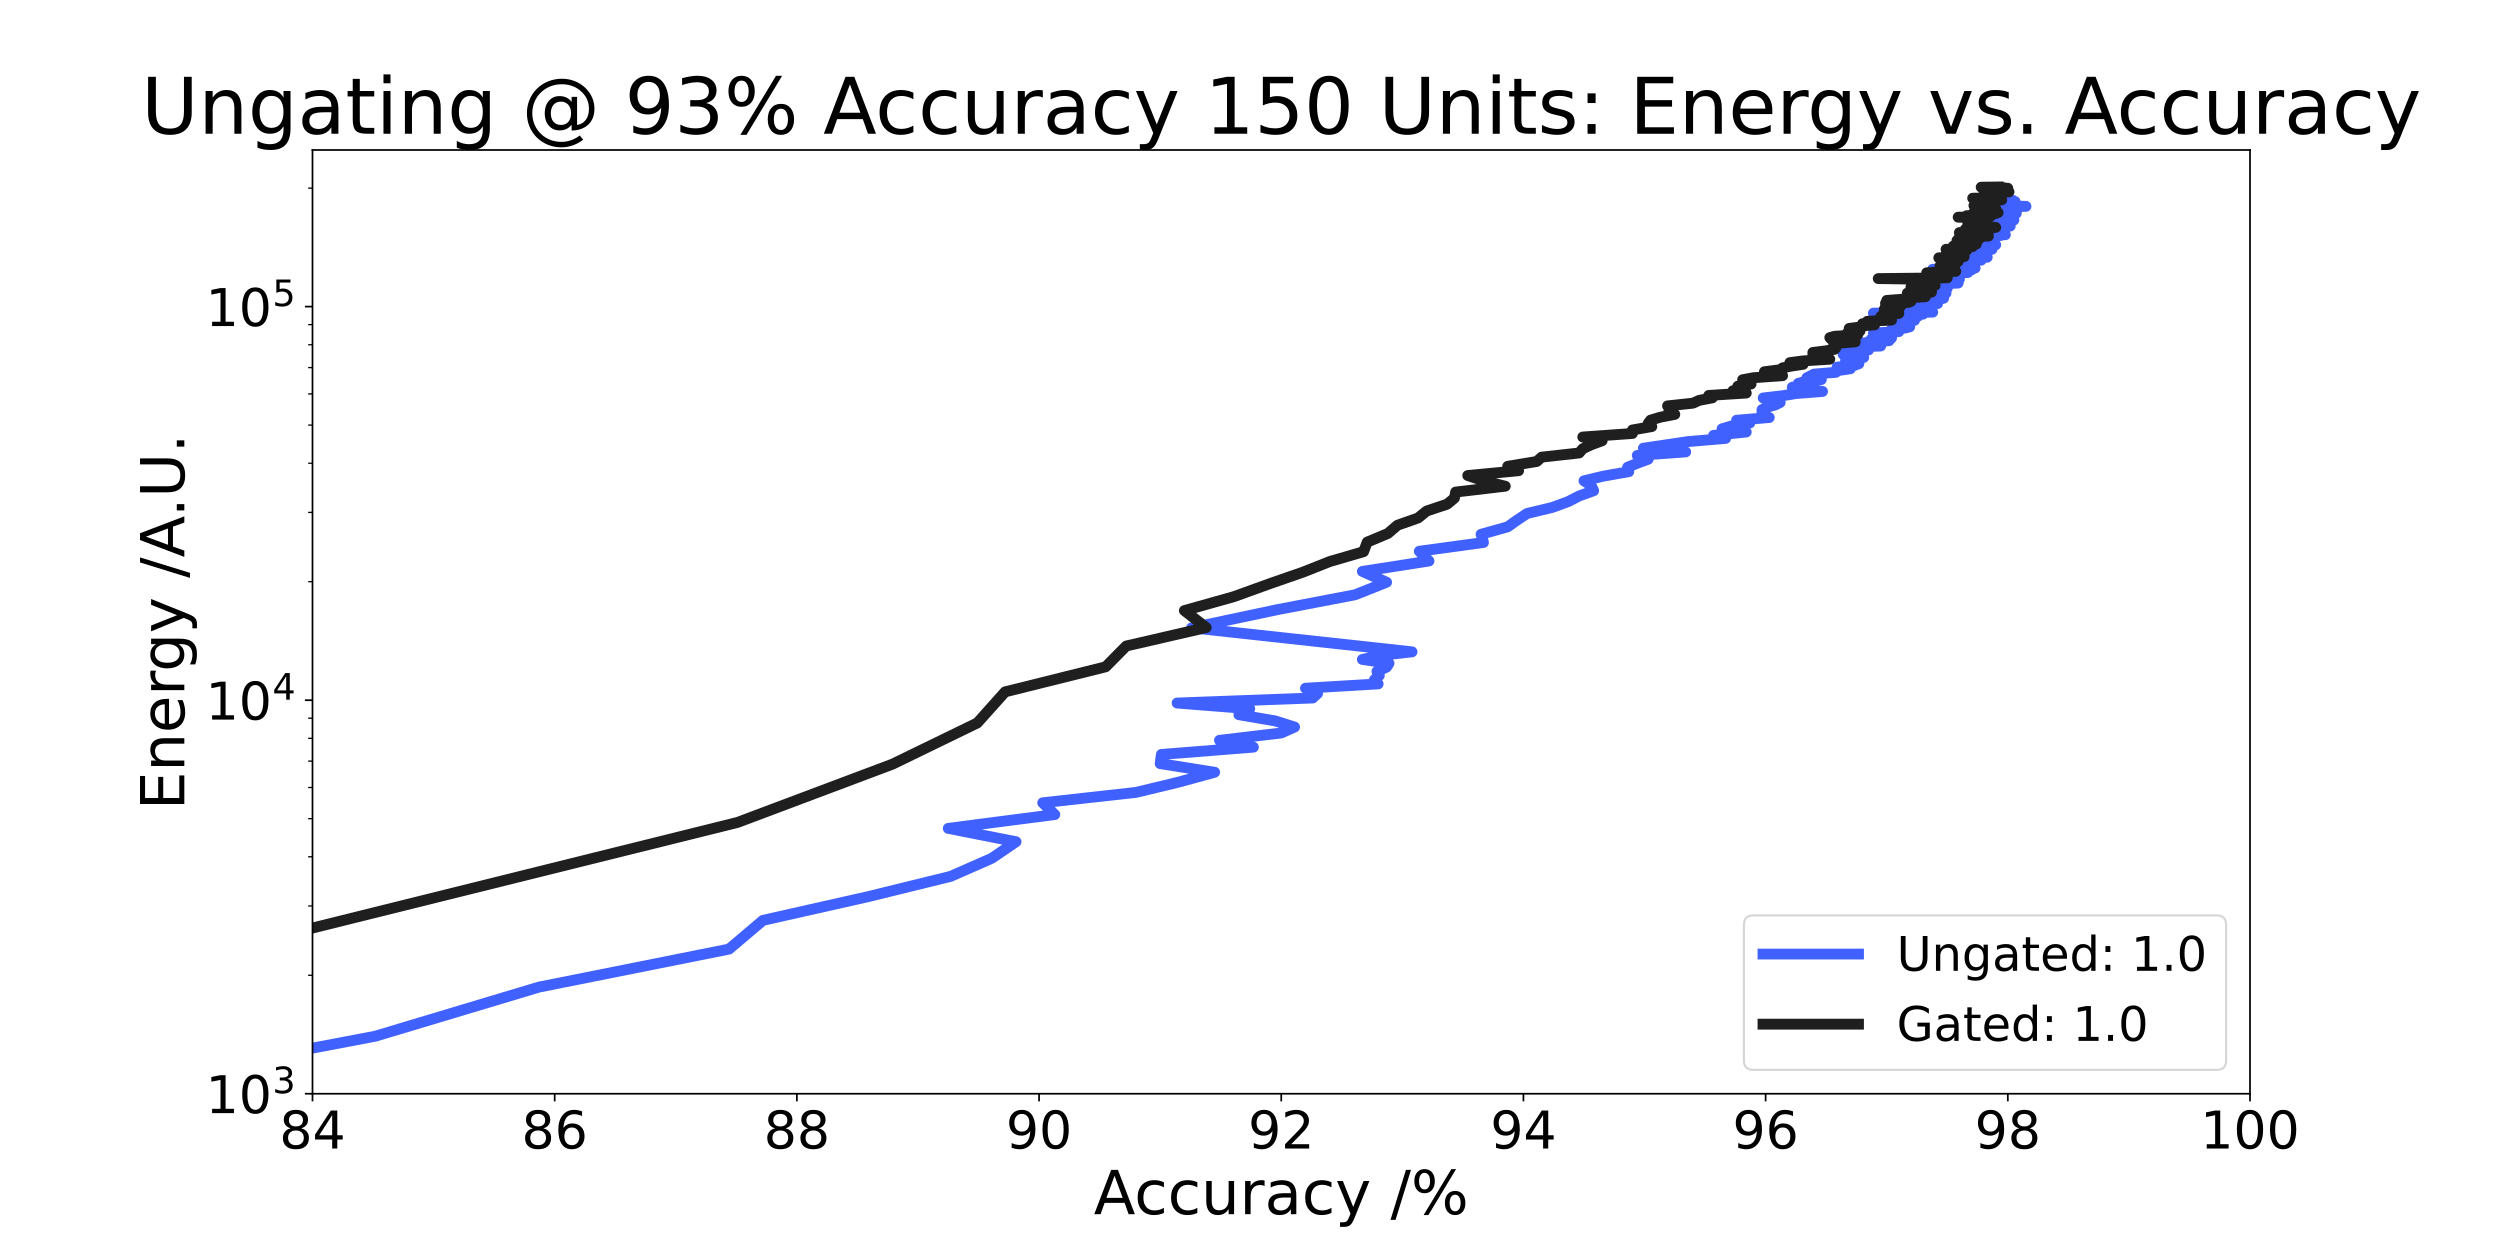 <?xml version="1.0" encoding="utf-8" standalone="no"?>
<!DOCTYPE svg PUBLIC "-//W3C//DTD SVG 1.1//EN"
  "http://www.w3.org/Graphics/SVG/1.1/DTD/svg11.dtd">
<!-- Created with matplotlib (https://matplotlib.org/) -->
<svg height="576pt" version="1.1" viewBox="0 0 1152 576" width="1152pt" xmlns="http://www.w3.org/2000/svg" xmlns:xlink="http://www.w3.org/1999/xlink">
 <defs>
  <style type="text/css">*{stroke-linecap:butt;stroke-linejoin:round;}</style>
 </defs>
 <g id="figure_1">
  <g id="patch_1">
   <path d="M 0 576 
L 1152 576 
L 1152 0 
L 0 0 
z
" style="fill:#ffffff;"/>
  </g>
  <g id="axes_1">
   <g id="patch_2">
    <path d="M 144 504 
L 1036.8 504 
L 1036.8 69.12 
L 144 69.12 
z
" style="fill:#ffffff;"/>
   </g>
   <g id="matplotlib.axis_1">
    <g id="xtick_1">
     <g id="line2d_1">
      <defs>
       <path d="M 0 0 
L 0 3.5 
" id="mf37bc1e610" style="stroke:#000000;stroke-width:0.8;"/>
      </defs>
      <g>
       <use style="stroke:#000000;stroke-width:0.8;" x="144" xlink:href="#mf37bc1e610" y="504"/>
      </g>
     </g>
     <g id="text_1">
      <!-- 84 -->
      <g transform="translate(128.73 529.236)scale(0.24 -0.24)">
       <defs>
        <path d="M 31.781 34.625 
Q 24.75 34.625 20.719 30.859 
Q 16.703 27.094 16.703 20.516 
Q 16.703 13.922 20.719 10.156 
Q 24.75 6.391 31.781 6.391 
Q 38.812 6.391 42.859 10.172 
Q 46.922 13.969 46.922 20.516 
Q 46.922 27.094 42.891 30.859 
Q 38.875 34.625 31.781 34.625 
z
M 21.922 38.812 
Q 15.578 40.375 12.031 44.719 
Q 8.5 49.078 8.5 55.328 
Q 8.5 64.062 14.719 69.141 
Q 20.953 74.219 31.781 74.219 
Q 42.672 74.219 48.875 69.141 
Q 55.078 64.062 55.078 55.328 
Q 55.078 49.078 51.531 44.719 
Q 48 40.375 41.703 38.812 
Q 48.828 37.156 52.797 32.312 
Q 56.781 27.484 56.781 20.516 
Q 56.781 9.906 50.312 4.234 
Q 43.844 -1.422 31.781 -1.422 
Q 19.734 -1.422 13.25 4.234 
Q 6.781 9.906 6.781 20.516 
Q 6.781 27.484 10.781 32.312 
Q 14.797 37.156 21.922 38.812 
z
M 18.312 54.391 
Q 18.312 48.734 21.844 45.562 
Q 25.391 42.391 31.781 42.391 
Q 38.141 42.391 41.719 45.562 
Q 45.312 48.734 45.312 54.391 
Q 45.312 60.062 41.719 63.234 
Q 38.141 66.406 31.781 66.406 
Q 25.391 66.406 21.844 63.234 
Q 18.312 60.062 18.312 54.391 
z
" id="DejaVuSans-56"/>
        <path d="M 37.797 64.312 
L 12.891 25.391 
L 37.797 25.391 
z
M 35.203 72.906 
L 47.609 72.906 
L 47.609 25.391 
L 58.016 25.391 
L 58.016 17.188 
L 47.609 17.188 
L 47.609 0 
L 37.797 0 
L 37.797 17.188 
L 4.891 17.188 
L 4.891 26.703 
z
" id="DejaVuSans-52"/>
       </defs>
       <use xlink:href="#DejaVuSans-56"/>
       <use x="63.623" xlink:href="#DejaVuSans-52"/>
      </g>
     </g>
    </g>
    <g id="xtick_2">
     <g id="line2d_2">
      <g>
       <use style="stroke:#000000;stroke-width:0.8;" x="255.6" xlink:href="#mf37bc1e610" y="504"/>
      </g>
     </g>
     <g id="text_2">
      <!-- 86 -->
      <g transform="translate(240.33 529.236)scale(0.24 -0.24)">
       <defs>
        <path d="M 33.016 40.375 
Q 26.375 40.375 22.484 35.828 
Q 18.609 31.297 18.609 23.391 
Q 18.609 15.531 22.484 10.953 
Q 26.375 6.391 33.016 6.391 
Q 39.656 6.391 43.531 10.953 
Q 47.406 15.531 47.406 23.391 
Q 47.406 31.297 43.531 35.828 
Q 39.656 40.375 33.016 40.375 
z
M 52.594 71.297 
L 52.594 62.312 
Q 48.875 64.062 45.094 64.984 
Q 41.312 65.922 37.594 65.922 
Q 27.828 65.922 22.672 59.328 
Q 17.531 52.734 16.797 39.406 
Q 19.672 43.656 24.016 45.922 
Q 28.375 48.188 33.594 48.188 
Q 44.578 48.188 50.953 41.516 
Q 57.328 34.859 57.328 23.391 
Q 57.328 12.156 50.688 5.359 
Q 44.047 -1.422 33.016 -1.422 
Q 20.359 -1.422 13.672 8.266 
Q 6.984 17.969 6.984 36.375 
Q 6.984 53.656 15.188 63.938 
Q 23.391 74.219 37.203 74.219 
Q 40.922 74.219 44.703 73.484 
Q 48.484 72.75 52.594 71.297 
z
" id="DejaVuSans-54"/>
       </defs>
       <use xlink:href="#DejaVuSans-56"/>
       <use x="63.623" xlink:href="#DejaVuSans-54"/>
      </g>
     </g>
    </g>
    <g id="xtick_3">
     <g id="line2d_3">
      <g>
       <use style="stroke:#000000;stroke-width:0.8;" x="367.2" xlink:href="#mf37bc1e610" y="504"/>
      </g>
     </g>
     <g id="text_3">
      <!-- 88 -->
      <g transform="translate(351.93 529.236)scale(0.24 -0.24)">
       <use xlink:href="#DejaVuSans-56"/>
       <use x="63.623" xlink:href="#DejaVuSans-56"/>
      </g>
     </g>
    </g>
    <g id="xtick_4">
     <g id="line2d_4">
      <g>
       <use style="stroke:#000000;stroke-width:0.8;" x="478.8" xlink:href="#mf37bc1e610" y="504"/>
      </g>
     </g>
     <g id="text_4">
      <!-- 90 -->
      <g transform="translate(463.53 529.236)scale(0.24 -0.24)">
       <defs>
        <path d="M 10.984 1.516 
L 10.984 10.5 
Q 14.703 8.734 18.5 7.812 
Q 22.312 6.891 25.984 6.891 
Q 35.75 6.891 40.891 13.453 
Q 46.047 20.016 46.781 33.406 
Q 43.953 29.203 39.594 26.953 
Q 35.25 24.703 29.984 24.703 
Q 19.047 24.703 12.672 31.312 
Q 6.297 37.938 6.297 49.422 
Q 6.297 60.641 12.938 67.422 
Q 19.578 74.219 30.609 74.219 
Q 43.266 74.219 49.922 64.516 
Q 56.594 54.828 56.594 36.375 
Q 56.594 19.141 48.406 8.859 
Q 40.234 -1.422 26.422 -1.422 
Q 22.703 -1.422 18.891 -0.688 
Q 15.094 0.047 10.984 1.516 
z
M 30.609 32.422 
Q 37.25 32.422 41.125 36.953 
Q 45.016 41.5 45.016 49.422 
Q 45.016 57.281 41.125 61.844 
Q 37.25 66.406 30.609 66.406 
Q 23.969 66.406 20.094 61.844 
Q 16.219 57.281 16.219 49.422 
Q 16.219 41.5 20.094 36.953 
Q 23.969 32.422 30.609 32.422 
z
" id="DejaVuSans-57"/>
        <path d="M 31.781 66.406 
Q 24.172 66.406 20.328 58.906 
Q 16.5 51.422 16.5 36.375 
Q 16.5 21.391 20.328 13.891 
Q 24.172 6.391 31.781 6.391 
Q 39.453 6.391 43.281 13.891 
Q 47.125 21.391 47.125 36.375 
Q 47.125 51.422 43.281 58.906 
Q 39.453 66.406 31.781 66.406 
z
M 31.781 74.219 
Q 44.047 74.219 50.516 64.516 
Q 56.984 54.828 56.984 36.375 
Q 56.984 17.969 50.516 8.266 
Q 44.047 -1.422 31.781 -1.422 
Q 19.531 -1.422 13.062 8.266 
Q 6.594 17.969 6.594 36.375 
Q 6.594 54.828 13.062 64.516 
Q 19.531 74.219 31.781 74.219 
z
" id="DejaVuSans-48"/>
       </defs>
       <use xlink:href="#DejaVuSans-57"/>
       <use x="63.623" xlink:href="#DejaVuSans-48"/>
      </g>
     </g>
    </g>
    <g id="xtick_5">
     <g id="line2d_5">
      <g>
       <use style="stroke:#000000;stroke-width:0.8;" x="590.4" xlink:href="#mf37bc1e610" y="504"/>
      </g>
     </g>
     <g id="text_5">
      <!-- 92 -->
      <g transform="translate(575.13 529.236)scale(0.24 -0.24)">
       <defs>
        <path d="M 19.188 8.297 
L 53.609 8.297 
L 53.609 0 
L 7.328 0 
L 7.328 8.297 
Q 12.938 14.109 22.625 23.891 
Q 32.328 33.688 34.812 36.531 
Q 39.547 41.844 41.422 45.531 
Q 43.312 49.219 43.312 52.781 
Q 43.312 58.594 39.234 62.25 
Q 35.156 65.922 28.609 65.922 
Q 23.969 65.922 18.812 64.312 
Q 13.672 62.703 7.812 59.422 
L 7.812 69.391 
Q 13.766 71.781 18.938 73 
Q 24.125 74.219 28.422 74.219 
Q 39.75 74.219 46.484 68.547 
Q 53.219 62.891 53.219 53.422 
Q 53.219 48.922 51.531 44.891 
Q 49.859 40.875 45.406 35.406 
Q 44.188 33.984 37.641 27.219 
Q 31.109 20.453 19.188 8.297 
z
" id="DejaVuSans-50"/>
       </defs>
       <use xlink:href="#DejaVuSans-57"/>
       <use x="63.623" xlink:href="#DejaVuSans-50"/>
      </g>
     </g>
    </g>
    <g id="xtick_6">
     <g id="line2d_6">
      <g>
       <use style="stroke:#000000;stroke-width:0.8;" x="702" xlink:href="#mf37bc1e610" y="504"/>
      </g>
     </g>
     <g id="text_6">
      <!-- 94 -->
      <g transform="translate(686.73 529.236)scale(0.24 -0.24)">
       <use xlink:href="#DejaVuSans-57"/>
       <use x="63.623" xlink:href="#DejaVuSans-52"/>
      </g>
     </g>
    </g>
    <g id="xtick_7">
     <g id="line2d_7">
      <g>
       <use style="stroke:#000000;stroke-width:0.8;" x="813.6" xlink:href="#mf37bc1e610" y="504"/>
      </g>
     </g>
     <g id="text_7">
      <!-- 96 -->
      <g transform="translate(798.33 529.236)scale(0.24 -0.24)">
       <use xlink:href="#DejaVuSans-57"/>
       <use x="63.623" xlink:href="#DejaVuSans-54"/>
      </g>
     </g>
    </g>
    <g id="xtick_8">
     <g id="line2d_8">
      <g>
       <use style="stroke:#000000;stroke-width:0.8;" x="925.2" xlink:href="#mf37bc1e610" y="504"/>
      </g>
     </g>
     <g id="text_8">
      <!-- 98 -->
      <g transform="translate(909.93 529.236)scale(0.24 -0.24)">
       <use xlink:href="#DejaVuSans-57"/>
       <use x="63.623" xlink:href="#DejaVuSans-56"/>
      </g>
     </g>
    </g>
    <g id="xtick_9">
     <g id="line2d_9">
      <g>
       <use style="stroke:#000000;stroke-width:0.8;" x="1036.8" xlink:href="#mf37bc1e610" y="504"/>
      </g>
     </g>
     <g id="text_9">
      <!-- 100 -->
      <g transform="translate(1013.895 529.236)scale(0.24 -0.24)">
       <defs>
        <path d="M 12.406 8.297 
L 28.516 8.297 
L 28.516 63.922 
L 10.984 60.406 
L 10.984 69.391 
L 28.422 72.906 
L 38.281 72.906 
L 38.281 8.297 
L 54.391 8.297 
L 54.391 0 
L 12.406 0 
z
" id="DejaVuSans-49"/>
       </defs>
       <use xlink:href="#DejaVuSans-49"/>
       <use x="63.623" xlink:href="#DejaVuSans-48"/>
       <use x="127.246" xlink:href="#DejaVuSans-48"/>
      </g>
     </g>
    </g>
    <g id="text_10">
     <!-- Accuracy /% -->
     <g transform="translate(504.013 559.503)scale(0.28 -0.28)">
      <defs>
       <path d="M 34.188 63.188 
L 20.797 26.906 
L 47.609 26.906 
z
M 28.609 72.906 
L 39.797 72.906 
L 67.578 0 
L 57.328 0 
L 50.688 18.703 
L 17.828 18.703 
L 11.188 0 
L 0.781 0 
z
" id="DejaVuSans-65"/>
       <path d="M 48.781 52.594 
L 48.781 44.188 
Q 44.969 46.297 41.141 47.344 
Q 37.312 48.391 33.406 48.391 
Q 24.656 48.391 19.812 42.844 
Q 14.984 37.312 14.984 27.297 
Q 14.984 17.281 19.812 11.734 
Q 24.656 6.203 33.406 6.203 
Q 37.312 6.203 41.141 7.25 
Q 44.969 8.297 48.781 10.406 
L 48.781 2.094 
Q 45.016 0.344 40.984 -0.531 
Q 36.969 -1.422 32.422 -1.422 
Q 20.062 -1.422 12.781 6.344 
Q 5.516 14.109 5.516 27.297 
Q 5.516 40.672 12.859 48.328 
Q 20.219 56 33.016 56 
Q 37.156 56 41.109 55.141 
Q 45.062 54.297 48.781 52.594 
z
" id="DejaVuSans-99"/>
       <path d="M 8.5 21.578 
L 8.5 54.688 
L 17.484 54.688 
L 17.484 21.922 
Q 17.484 14.156 20.5 10.266 
Q 23.531 6.391 29.594 6.391 
Q 36.859 6.391 41.078 11.031 
Q 45.312 15.672 45.312 23.688 
L 45.312 54.688 
L 54.297 54.688 
L 54.297 0 
L 45.312 0 
L 45.312 8.406 
Q 42.047 3.422 37.719 1 
Q 33.406 -1.422 27.688 -1.422 
Q 18.266 -1.422 13.375 4.438 
Q 8.5 10.297 8.5 21.578 
z
M 31.109 56 
z
" id="DejaVuSans-117"/>
       <path d="M 41.109 46.297 
Q 39.594 47.172 37.812 47.578 
Q 36.031 48 33.891 48 
Q 26.266 48 22.188 43.047 
Q 18.109 38.094 18.109 28.812 
L 18.109 0 
L 9.078 0 
L 9.078 54.688 
L 18.109 54.688 
L 18.109 46.188 
Q 20.953 51.172 25.484 53.578 
Q 30.031 56 36.531 56 
Q 37.453 56 38.578 55.875 
Q 39.703 55.766 41.062 55.516 
z
" id="DejaVuSans-114"/>
       <path d="M 34.281 27.484 
Q 23.391 27.484 19.188 25 
Q 14.984 22.516 14.984 16.5 
Q 14.984 11.719 18.141 8.906 
Q 21.297 6.109 26.703 6.109 
Q 34.188 6.109 38.703 11.406 
Q 43.219 16.703 43.219 25.484 
L 43.219 27.484 
z
M 52.203 31.203 
L 52.203 0 
L 43.219 0 
L 43.219 8.297 
Q 40.141 3.328 35.547 0.953 
Q 30.953 -1.422 24.312 -1.422 
Q 15.922 -1.422 10.953 3.297 
Q 6 8.016 6 15.922 
Q 6 25.141 12.172 29.828 
Q 18.359 34.516 30.609 34.516 
L 43.219 34.516 
L 43.219 35.406 
Q 43.219 41.609 39.141 45 
Q 35.062 48.391 27.688 48.391 
Q 23 48.391 18.547 47.266 
Q 14.109 46.141 10.016 43.891 
L 10.016 52.203 
Q 14.938 54.109 19.578 55.047 
Q 24.219 56 28.609 56 
Q 40.484 56 46.344 49.844 
Q 52.203 43.703 52.203 31.203 
z
" id="DejaVuSans-97"/>
       <path d="M 32.172 -5.078 
Q 28.375 -14.844 24.75 -17.812 
Q 21.141 -20.797 15.094 -20.797 
L 7.906 -20.797 
L 7.906 -13.281 
L 13.188 -13.281 
Q 16.891 -13.281 18.938 -11.516 
Q 21 -9.766 23.484 -3.219 
L 25.094 0.875 
L 2.984 54.688 
L 12.5 54.688 
L 29.594 11.922 
L 46.688 54.688 
L 56.203 54.688 
z
" id="DejaVuSans-121"/>
       <path id="DejaVuSans-32"/>
       <path d="M 25.391 72.906 
L 33.688 72.906 
L 8.297 -9.281 
L 0 -9.281 
z
" id="DejaVuSans-47"/>
       <path d="M 72.703 32.078 
Q 68.453 32.078 66.031 28.469 
Q 63.625 24.859 63.625 18.406 
Q 63.625 12.062 66.031 8.422 
Q 68.453 4.781 72.703 4.781 
Q 76.859 4.781 79.266 8.422 
Q 81.688 12.062 81.688 18.406 
Q 81.688 24.812 79.266 28.438 
Q 76.859 32.078 72.703 32.078 
z
M 72.703 38.281 
Q 80.422 38.281 84.953 32.906 
Q 89.5 27.547 89.5 18.406 
Q 89.5 9.281 84.938 3.922 
Q 80.375 -1.422 72.703 -1.422 
Q 64.891 -1.422 60.344 3.922 
Q 55.812 9.281 55.812 18.406 
Q 55.812 27.594 60.375 32.938 
Q 64.938 38.281 72.703 38.281 
z
M 22.312 68.016 
Q 18.109 68.016 15.688 64.375 
Q 13.281 60.75 13.281 54.391 
Q 13.281 47.953 15.672 44.328 
Q 18.062 40.719 22.312 40.719 
Q 26.562 40.719 28.969 44.328 
Q 31.391 47.953 31.391 54.391 
Q 31.391 60.688 28.953 64.344 
Q 26.516 68.016 22.312 68.016 
z
M 66.406 74.219 
L 74.219 74.219 
L 28.609 -1.422 
L 20.797 -1.422 
z
M 22.312 74.219 
Q 30.031 74.219 34.609 68.875 
Q 39.203 63.531 39.203 54.391 
Q 39.203 45.172 34.641 39.844 
Q 30.078 34.516 22.312 34.516 
Q 14.547 34.516 10.031 39.859 
Q 5.516 45.219 5.516 54.391 
Q 5.516 63.484 10.047 68.844 
Q 14.594 74.219 22.312 74.219 
z
" id="DejaVuSans-37"/>
      </defs>
      <use xlink:href="#DejaVuSans-65"/>
      <use x="66.658" xlink:href="#DejaVuSans-99"/>
      <use x="121.639" xlink:href="#DejaVuSans-99"/>
      <use x="176.619" xlink:href="#DejaVuSans-117"/>
      <use x="239.998" xlink:href="#DejaVuSans-114"/>
      <use x="281.111" xlink:href="#DejaVuSans-97"/>
      <use x="342.391" xlink:href="#DejaVuSans-99"/>
      <use x="397.371" xlink:href="#DejaVuSans-121"/>
      <use x="456.551" xlink:href="#DejaVuSans-32"/>
      <use x="488.338" xlink:href="#DejaVuSans-47"/>
      <use x="522.029" xlink:href="#DejaVuSans-37"/>
     </g>
    </g>
   </g>
   <g id="matplotlib.axis_2">
    <g id="ytick_1">
     <g id="line2d_10">
      <defs>
       <path d="M 0 0 
L -3.5 0 
" id="m359e4b70ab" style="stroke:#000000;stroke-width:0.8;"/>
      </defs>
      <g>
       <use style="stroke:#000000;stroke-width:0.8;" x="144" xlink:href="#m359e4b70ab" y="504"/>
      </g>
     </g>
     <g id="text_11">
      <!-- $\mathdefault{10^{3}}$ -->
      <g transform="translate(94.76 513.118)scale(0.24 -0.24)">
       <defs>
        <path d="M 40.578 39.312 
Q 47.656 37.797 51.625 33 
Q 55.609 28.219 55.609 21.188 
Q 55.609 10.406 48.188 4.484 
Q 40.766 -1.422 27.094 -1.422 
Q 22.516 -1.422 17.656 -0.516 
Q 12.797 0.391 7.625 2.203 
L 7.625 11.719 
Q 11.719 9.328 16.594 8.109 
Q 21.484 6.891 26.812 6.891 
Q 36.078 6.891 40.938 10.547 
Q 45.797 14.203 45.797 21.188 
Q 45.797 27.641 41.281 31.266 
Q 36.766 34.906 28.719 34.906 
L 20.219 34.906 
L 20.219 43.016 
L 29.109 43.016 
Q 36.375 43.016 40.234 45.922 
Q 44.094 48.828 44.094 54.297 
Q 44.094 59.906 40.109 62.906 
Q 36.141 65.922 28.719 65.922 
Q 24.656 65.922 20.016 65.031 
Q 15.375 64.156 9.812 62.312 
L 9.812 71.094 
Q 15.438 72.656 20.344 73.438 
Q 25.25 74.219 29.594 74.219 
Q 40.828 74.219 47.359 69.109 
Q 53.906 64.016 53.906 55.328 
Q 53.906 49.266 50.438 45.094 
Q 46.969 40.922 40.578 39.312 
z
" id="DejaVuSans-51"/>
       </defs>
       <use transform="translate(0 0.766)" xlink:href="#DejaVuSans-49"/>
       <use transform="translate(63.623 0.766)" xlink:href="#DejaVuSans-48"/>
       <use transform="translate(128.203 39.047)scale(0.7)" xlink:href="#DejaVuSans-51"/>
      </g>
     </g>
    </g>
    <g id="ytick_2">
     <g id="line2d_11">
      <g>
       <use style="stroke:#000000;stroke-width:0.8;" x="144" xlink:href="#m359e4b70ab" y="322.644"/>
      </g>
     </g>
     <g id="text_12">
      <!-- $\mathdefault{10^{4}}$ -->
      <g transform="translate(94.76 331.762)scale(0.24 -0.24)">
       <use transform="translate(0 0.684)" xlink:href="#DejaVuSans-49"/>
       <use transform="translate(63.623 0.684)" xlink:href="#DejaVuSans-48"/>
       <use transform="translate(128.203 38.966)scale(0.7)" xlink:href="#DejaVuSans-52"/>
      </g>
     </g>
    </g>
    <g id="ytick_3">
     <g id="line2d_12">
      <g>
       <use style="stroke:#000000;stroke-width:0.8;" x="144" xlink:href="#m359e4b70ab" y="141.289"/>
      </g>
     </g>
     <g id="text_13">
      <!-- $\mathdefault{10^{5}}$ -->
      <g transform="translate(94.76 150.407)scale(0.24 -0.24)">
       <defs>
        <path d="M 10.797 72.906 
L 49.516 72.906 
L 49.516 64.594 
L 19.828 64.594 
L 19.828 46.734 
Q 21.969 47.469 24.109 47.828 
Q 26.266 48.188 28.422 48.188 
Q 40.625 48.188 47.75 41.5 
Q 54.891 34.812 54.891 23.391 
Q 54.891 11.625 47.562 5.094 
Q 40.234 -1.422 26.906 -1.422 
Q 22.312 -1.422 17.547 -0.641 
Q 12.797 0.141 7.719 1.703 
L 7.719 11.625 
Q 12.109 9.234 16.797 8.062 
Q 21.484 6.891 26.703 6.891 
Q 35.156 6.891 40.078 11.328 
Q 45.016 15.766 45.016 23.391 
Q 45.016 31 40.078 35.438 
Q 35.156 39.891 26.703 39.891 
Q 22.75 39.891 18.812 39.016 
Q 14.891 38.141 10.797 36.281 
z
" id="DejaVuSans-53"/>
       </defs>
       <use transform="translate(0 0.684)" xlink:href="#DejaVuSans-49"/>
       <use transform="translate(63.623 0.684)" xlink:href="#DejaVuSans-48"/>
       <use transform="translate(128.203 38.966)scale(0.7)" xlink:href="#DejaVuSans-53"/>
      </g>
     </g>
    </g>
    <g id="ytick_4">
     <g id="line2d_13">
      <defs>
       <path d="M 0 0 
L -2 0 
" id="m24067c86ba" style="stroke:#000000;stroke-width:0.6;"/>
      </defs>
      <g>
       <use style="stroke:#000000;stroke-width:0.6;" x="144" xlink:href="#m24067c86ba" y="449.407"/>
      </g>
     </g>
    </g>
    <g id="ytick_5">
     <g id="line2d_14">
      <g>
       <use style="stroke:#000000;stroke-width:0.6;" x="144" xlink:href="#m24067c86ba" y="417.471"/>
      </g>
     </g>
    </g>
    <g id="ytick_6">
     <g id="line2d_15">
      <g>
       <use style="stroke:#000000;stroke-width:0.6;" x="144" xlink:href="#m24067c86ba" y="394.813"/>
      </g>
     </g>
    </g>
    <g id="ytick_7">
     <g id="line2d_16">
      <g>
       <use style="stroke:#000000;stroke-width:0.6;" x="144" xlink:href="#m24067c86ba" y="377.238"/>
      </g>
     </g>
    </g>
    <g id="ytick_8">
     <g id="line2d_17">
      <g>
       <use style="stroke:#000000;stroke-width:0.6;" x="144" xlink:href="#m24067c86ba" y="362.878"/>
      </g>
     </g>
    </g>
    <g id="ytick_9">
     <g id="line2d_18">
      <g>
       <use style="stroke:#000000;stroke-width:0.6;" x="144" xlink:href="#m24067c86ba" y="350.737"/>
      </g>
     </g>
    </g>
    <g id="ytick_10">
     <g id="line2d_19">
      <g>
       <use style="stroke:#000000;stroke-width:0.6;" x="144" xlink:href="#m24067c86ba" y="340.22"/>
      </g>
     </g>
    </g>
    <g id="ytick_11">
     <g id="line2d_20">
      <g>
       <use style="stroke:#000000;stroke-width:0.6;" x="144" xlink:href="#m24067c86ba" y="330.943"/>
      </g>
     </g>
    </g>
    <g id="ytick_12">
     <g id="line2d_21">
      <g>
       <use style="stroke:#000000;stroke-width:0.6;" x="144" xlink:href="#m24067c86ba" y="268.051"/>
      </g>
     </g>
    </g>
    <g id="ytick_13">
     <g id="line2d_22">
      <g>
       <use style="stroke:#000000;stroke-width:0.6;" x="144" xlink:href="#m24067c86ba" y="236.116"/>
      </g>
     </g>
    </g>
    <g id="ytick_14">
     <g id="line2d_23">
      <g>
       <use style="stroke:#000000;stroke-width:0.6;" x="144" xlink:href="#m24067c86ba" y="213.457"/>
      </g>
     </g>
    </g>
    <g id="ytick_15">
     <g id="line2d_24">
      <g>
       <use style="stroke:#000000;stroke-width:0.6;" x="144" xlink:href="#m24067c86ba" y="195.882"/>
      </g>
     </g>
    </g>
    <g id="ytick_16">
     <g id="line2d_25">
      <g>
       <use style="stroke:#000000;stroke-width:0.6;" x="144" xlink:href="#m24067c86ba" y="181.522"/>
      </g>
     </g>
    </g>
    <g id="ytick_17">
     <g id="line2d_26">
      <g>
       <use style="stroke:#000000;stroke-width:0.6;" x="144" xlink:href="#m24067c86ba" y="169.381"/>
      </g>
     </g>
    </g>
    <g id="ytick_18">
     <g id="line2d_27">
      <g>
       <use style="stroke:#000000;stroke-width:0.6;" x="144" xlink:href="#m24067c86ba" y="158.864"/>
      </g>
     </g>
    </g>
    <g id="ytick_19">
     <g id="line2d_28">
      <g>
       <use style="stroke:#000000;stroke-width:0.6;" x="144" xlink:href="#m24067c86ba" y="149.587"/>
      </g>
     </g>
    </g>
    <g id="ytick_20">
     <g id="line2d_29">
      <g>
       <use style="stroke:#000000;stroke-width:0.6;" x="144" xlink:href="#m24067c86ba" y="86.695"/>
      </g>
     </g>
    </g>
    <g id="text_14">
     <!-- Energy /A.U. -->
     <g transform="translate(84.937 373.22)rotate(-90)scale(0.28 -0.28)">
      <defs>
       <path d="M 9.812 72.906 
L 55.906 72.906 
L 55.906 64.594 
L 19.672 64.594 
L 19.672 43.016 
L 54.391 43.016 
L 54.391 34.719 
L 19.672 34.719 
L 19.672 8.297 
L 56.781 8.297 
L 56.781 0 
L 9.812 0 
z
" id="DejaVuSans-69"/>
       <path d="M 54.891 33.016 
L 54.891 0 
L 45.906 0 
L 45.906 32.719 
Q 45.906 40.484 42.875 44.328 
Q 39.844 48.188 33.797 48.188 
Q 26.516 48.188 22.312 43.547 
Q 18.109 38.922 18.109 30.906 
L 18.109 0 
L 9.078 0 
L 9.078 54.688 
L 18.109 54.688 
L 18.109 46.188 
Q 21.344 51.125 25.703 53.562 
Q 30.078 56 35.797 56 
Q 45.219 56 50.047 50.172 
Q 54.891 44.344 54.891 33.016 
z
" id="DejaVuSans-110"/>
       <path d="M 56.203 29.594 
L 56.203 25.203 
L 14.891 25.203 
Q 15.484 15.922 20.484 11.062 
Q 25.484 6.203 34.422 6.203 
Q 39.594 6.203 44.453 7.469 
Q 49.312 8.734 54.109 11.281 
L 54.109 2.781 
Q 49.266 0.734 44.188 -0.344 
Q 39.109 -1.422 33.891 -1.422 
Q 20.797 -1.422 13.156 6.188 
Q 5.516 13.812 5.516 26.812 
Q 5.516 40.234 12.766 48.109 
Q 20.016 56 32.328 56 
Q 43.359 56 49.781 48.891 
Q 56.203 41.797 56.203 29.594 
z
M 47.219 32.234 
Q 47.125 39.594 43.094 43.984 
Q 39.062 48.391 32.422 48.391 
Q 24.906 48.391 20.391 44.141 
Q 15.875 39.891 15.188 32.172 
z
" id="DejaVuSans-101"/>
       <path d="M 45.406 27.984 
Q 45.406 37.75 41.375 43.109 
Q 37.359 48.484 30.078 48.484 
Q 22.859 48.484 18.828 43.109 
Q 14.797 37.75 14.797 27.984 
Q 14.797 18.266 18.828 12.891 
Q 22.859 7.516 30.078 7.516 
Q 37.359 7.516 41.375 12.891 
Q 45.406 18.266 45.406 27.984 
z
M 54.391 6.781 
Q 54.391 -7.172 48.188 -13.984 
Q 42 -20.797 29.203 -20.797 
Q 24.469 -20.797 20.266 -20.094 
Q 16.062 -19.391 12.109 -17.922 
L 12.109 -9.188 
Q 16.062 -11.328 19.922 -12.344 
Q 23.781 -13.375 27.781 -13.375 
Q 36.625 -13.375 41.016 -8.766 
Q 45.406 -4.156 45.406 5.172 
L 45.406 9.625 
Q 42.625 4.781 38.281 2.391 
Q 33.938 0 27.875 0 
Q 17.828 0 11.672 7.656 
Q 5.516 15.328 5.516 27.984 
Q 5.516 40.672 11.672 48.328 
Q 17.828 56 27.875 56 
Q 33.938 56 38.281 53.609 
Q 42.625 51.219 45.406 46.391 
L 45.406 54.688 
L 54.391 54.688 
z
" id="DejaVuSans-103"/>
       <path d="M 10.688 12.406 
L 21 12.406 
L 21 0 
L 10.688 0 
z
" id="DejaVuSans-46"/>
       <path d="M 8.688 72.906 
L 18.609 72.906 
L 18.609 28.609 
Q 18.609 16.891 22.844 11.734 
Q 27.094 6.594 36.625 6.594 
Q 46.094 6.594 50.344 11.734 
Q 54.594 16.891 54.594 28.609 
L 54.594 72.906 
L 64.5 72.906 
L 64.5 27.391 
Q 64.5 13.141 57.438 5.859 
Q 50.391 -1.422 36.625 -1.422 
Q 22.797 -1.422 15.734 5.859 
Q 8.688 13.141 8.688 27.391 
z
" id="DejaVuSans-85"/>
      </defs>
      <use xlink:href="#DejaVuSans-69"/>
      <use x="63.184" xlink:href="#DejaVuSans-110"/>
      <use x="126.562" xlink:href="#DejaVuSans-101"/>
      <use x="188.086" xlink:href="#DejaVuSans-114"/>
      <use x="227.449" xlink:href="#DejaVuSans-103"/>
      <use x="290.926" xlink:href="#DejaVuSans-121"/>
      <use x="350.105" xlink:href="#DejaVuSans-32"/>
      <use x="381.893" xlink:href="#DejaVuSans-47"/>
      <use x="415.584" xlink:href="#DejaVuSans-65"/>
      <use x="482.242" xlink:href="#DejaVuSans-46"/>
      <use x="514.029" xlink:href="#DejaVuSans-85"/>
      <use x="587.223" xlink:href="#DejaVuSans-46"/>
     </g>
    </g>
   </g>
   <g id="line2d_30">
    <path clip-path="url(#p984c9d6b24)" d="M -1 510.519 
L 173.016 477.463 
L 248.346 454.849 
L 335.952 437.333 
L 351.576 424.097 
L 400.122 413.149 
L 438.066 403.822 
L 457.038 395.479 
L 468.198 387.871 
L 436.95 381.709 
L 486.054 375.346 
L 480.474 369.918 
L 523.44 365.14 
L 542.97 360.435 
L 559.71 355.857 
L 534.6 351.869 
L 535.158 347.653 
L 577.566 344.284 
L 561.942 341.143 
L 590.4 337.763 
L 596.538 335.016 
L 587.61 332.191 
L 570.87 329.328 
L 575.892 326.602 
L 542.412 323.956 
L 604.908 321.641 
L 607.14 319.555 
L 601.56 317.131 
L 635.04 315.14 
L 633.366 313.214 
L 635.598 311.257 
L 634.482 309.414 
L 638.946 307.408 
L 640.062 305.677 
L 627.786 303.87 
L 636.156 302.042 
L 650.664 300.368 
L 549.108 289.29 
L 588.726 280.897 
L 624.438 274.068 
L 638.946 268.292 
L 627.786 263.309 
L 658.476 258.514 
L 654.012 254.02 
L 683.586 249.984 
L 682.47 246.196 
L 694.746 242.769 
L 699.21 239.587 
L 703.674 236.613 
L 715.392 233.794 
L 722.646 231.129 
L 727.668 228.548 
L 734.364 226.118 
L 733.248 223.768 
L 729.9 221.563 
L 738.828 219.41 
L 750.546 217.352 
L 749.988 215.315 
L 754.452 213.486 
L 759.474 211.612 
L 754.452 209.865 
L 776.772 208.243 
L 757.242 206.546 
L 777.888 203.479 
L 795.186 202.014 
L 789.606 200.62 
L 804.672 199.075 
L 793.512 197.604 
L 797.976 196.266 
L 806.346 194.905 
L 800.208 193.642 
L 815.274 192.4 
L 811.926 191.18 
L 811.926 188.769 
L 814.158 187.711 
L 818.064 186.59 
L 820.296 185.505 
L 814.716 184.448 
L 812.484 183.384 
L 821.412 182.353 
L 827.55 181.354 
L 839.826 180.382 
L 833.688 179.361 
L 825.876 178.446 
L 830.898 177.531 
L 828.666 176.635 
L 832.014 175.724 
L 839.268 174.902 
L 832.572 174.104 
L 835.92 172.382 
L 845.964 171.568 
L 847.08 170.741 
L 852.66 169.93 
L 846.522 169.167 
L 854.334 168.407 
L 856.566 167.628 
L 855.45 166.919 
L 850.428 166.195 
L 851.544 165.441 
L 858.798 164.719 
L 853.218 164.007 
L 849.312 163.306 
L 853.218 162.629 
L 850.428 161.943 
L 861.03 161.276 
L 858.24 160.672 
L 849.87 160.074 
L 866.61 159.453 
L 864.936 158.804 
L 857.682 158.162 
L 862.146 157.561 
L 870.516 156.999 
L 862.146 156.378 
L 871.632 155.759 
L 864.936 155.197 
L 867.168 154.546 
L 865.494 153.963 
L 863.262 153.435 
L 874.98 152.821 
L 872.748 152.28 
L 871.632 151.698 
L 877.77 151.172 
L 880.002 150.615 
L 880.002 150.091 
L 873.864 149.578 
L 880.002 149.034 
L 876.096 148.522 
L 871.632 148.084 
L 882.234 147.612 
L 877.212 147.104 
L 876.096 146.625 
L 876.096 146.159 
L 883.908 145.68 
L 879.444 145.229 
L 886.14 144.769 
L 863.262 144.29 
L 890.604 143.83 
L 880.002 143.34 
L 889.488 142.917 
L 883.35 142.501 
L 880.002 142.003 
L 887.814 141.559 
L 885.024 141.172 
L 883.35 140.751 
L 889.488 140.301 
L 892.836 139.907 
L 888.93 139.5 
L 890.046 139.066 
L 888.93 138.661 
L 886.14 138.258 
L 893.952 137.85 
L 895.626 137.431 
L 888.93 137.024 
L 886.698 136.244 
L 893.394 135.821 
L 892.836 135.447 
L 896.742 135.054 
L 893.394 134.69 
L 895.068 134.325 
L 895.068 133.96 
L 893.394 133.608 
L 890.046 133.222 
L 897.3 132.857 
L 891.162 132.506 
L 887.814 131.79 
L 895.626 131.462 
L 895.068 131.122 
L 896.184 130.769 
L 902.322 130.417 
L 895.626 130.07 
L 895.626 129.73 
L 898.416 129.391 
L 896.742 129.057 
L 902.88 128.73 
L 902.88 128.402 
L 897.3 128.134 
L 896.742 127.829 
L 898.416 127.517 
L 901.764 127.179 
L 900.648 126.837 
L 894.51 126.508 
L 903.996 126.194 
L 901.206 125.863 
L 906.786 125.568 
L 905.67 125.266 
L 899.532 124.956 
L 898.974 124.667 
L 908.46 124.4 
L 890.604 124.067 
L 903.996 123.802 
L 910.134 123.512 
L 901.206 123.228 
L 907.344 122.922 
L 908.46 122.599 
L 897.858 122.321 
L 906.228 122.043 
L 901.206 121.767 
L 909.018 121.491 
L 905.67 121.223 
L 908.46 120.696 
L 907.344 120.423 
L 902.322 120.142 
L 912.924 119.898 
L 897.3 119.602 
L 907.344 119.301 
L 909.018 119.036 
L 903.438 118.773 
L 915.714 118.53 
L 901.764 118.277 
L 911.25 118.041 
L 907.344 117.537 
L 898.416 117.29 
L 906.786 117.03 
L 907.902 116.789 
L 910.692 116.539 
L 911.808 116.294 
L 911.808 116.058 
L 916.272 115.796 
L 909.018 115.573 
L 909.576 115.338 
L 909.576 115.079 
L 917.946 114.86 
L 906.786 114.631 
L 913.482 114.411 
L 915.156 114.171 
L 907.344 113.954 
L 907.902 113.72 
L 915.714 113.478 
L 909.576 113.259 
L 910.692 113.045 
L 919.62 112.802 
L 917.388 112.571 
L 911.808 112.331 
L 918.504 112.124 
L 909.018 111.882 
L 909.576 111.673 
L 917.388 111.266 
L 910.692 111.031 
L 912.366 110.832 
L 910.134 110.605 
L 917.946 110.402 
L 917.388 110.193 
L 916.272 109.967 
L 907.344 109.738 
L 916.272 109.538 
L 916.83 109.325 
L 917.946 109.131 
L 905.67 108.759 
L 921.852 108.544 
L 914.04 108.359 
L 924.084 108.151 
L 906.786 107.947 
L 920.178 107.724 
L 914.598 107.531 
L 920.736 107.332 
L 920.178 107.162 
L 909.576 106.989 
L 922.41 106.795 
L 915.156 106.624 
L 917.946 106.418 
L 917.388 106.235 
L 919.062 106.046 
L 917.946 105.851 
L 909.576 105.652 
L 917.946 105.44 
L 919.62 105.253 
L 914.04 105.068 
L 922.41 104.879 
L 917.388 104.718 
L 916.83 104.541 
L 918.504 104.344 
L 926.316 104.184 
L 919.62 104.012 
L 924.084 103.468 
L 915.714 103.313 
L 918.504 103.126 
L 918.504 102.935 
L 920.178 102.763 
L 925.758 102.58 
L 917.388 102.401 
L 915.714 102.24 
L 925.2 102.078 
L 915.714 101.906 
L 912.924 101.743 
L 927.99 101.415 
L 922.41 101.07 
L 917.388 100.918 
L 923.526 100.76 
L 921.852 100.593 
L 922.41 100.444 
L 918.504 100.276 
L 922.968 99.976 
L 919.62 99.813 
L 925.2 99.501 
L 923.526 99.347 
L 916.272 99.017 
L 919.62 98.879 
L 914.598 98.738 
L 920.736 98.606 
L 912.366 98.461 
L 929.106 98.3 
L 917.946 98.004 
L 919.62 97.849 
L 929.106 97.686 
L 922.41 97.522 
L 926.874 97.229 
L 922.41 97.091 
L 922.41 96.955 
L 926.316 96.81 
L 918.504 96.658 
L 923.526 96.512 
L 920.736 96.225 
L 926.874 96.082 
L 927.99 95.942 
L 924.084 95.796 
L 926.316 95.661 
L 924.084 95.517 
L 928.548 95.233 
L 933.57 95.086 
L 925.2 94.829 
L 926.316 94.704 
L 920.178 94.567 
L 920.178 94.424 
L 925.2 94.293 
L 923.526 94.162 
L 920.178 94.026 
L 924.642 93.77 
L 920.736 93.63 
L 922.41 93.504 
L 927.432 93.369 
L 927.432 93.244 
L 926.874 93.113 
L 925.2 92.989 
L 928.548 92.86 
L 916.83 92.715 
L 916.83 92.58 
L 926.316 92.461 
L 926.316 92.461 
" style="fill:none;stroke:#4161ff;stroke-linecap:square;stroke-width:5;"/>
   </g>
   <g id="line2d_31">
    <path clip-path="url(#p984c9d6b24)" d="M 141.768 428.186 
L 339.858 378.966 
L 411.282 352.109 
L 450.342 333.127 
L 463.176 318.799 
L 509.49 307.271 
L 518.976 297.676 
L 555.804 289.183 
L 545.76 281.358 
L 568.638 274.917 
L 585.378 268.86 
L 600.444 263.633 
L 612.72 258.767 
L 628.344 254.202 
L 630.018 249.793 
L 639.504 245.837 
L 643.968 242.014 
L 653.454 238.683 
L 657.36 235.5 
L 666.846 232.318 
L 670.194 229.536 
L 670.752 226.743 
L 693.63 224.044 
L 683.586 221.541 
L 676.332 219.121 
L 699.768 216.907 
L 694.746 214.874 
L 708.138 212.653 
L 710.37 210.65 
L 727.668 208.732 
L 729.342 206.759 
L 733.248 204.944 
L 738.27 203.095 
L 729.342 201.379 
L 752.22 199.746 
L 752.22 198.131 
L 761.148 196.568 
L 759.474 195.085 
L 760.59 193.605 
L 765.054 192.255 
L 771.75 190.95 
L 768.96 189.706 
L 770.076 188.375 
L 768.402 187.039 
L 780.12 185.787 
L 782.91 184.506 
L 789.048 183.339 
L 787.374 182.215 
L 804.672 181.116 
L 798.534 180.064 
L 804.114 179.034 
L 800.766 177.967 
L 806.904 176.963 
L 803.556 175.954 
L 802.998 174.991 
L 808.02 174.054 
L 821.412 173.115 
L 814.158 172.16 
L 813.042 171.294 
L 820.296 170.368 
L 821.412 169.514 
L 825.318 168.718 
L 830.898 167.876 
L 824.76 167.102 
L 830.898 166.295 
L 843.174 165.531 
L 835.362 164.793 
L 840.384 163.954 
L 835.362 163.145 
L 835.362 162.41 
L 841.5 161.652 
L 845.406 160.952 
L 845.964 160.249 
L 844.848 159.557 
L 846.522 158.857 
L 847.638 158.143 
L 854.892 157.525 
L 850.986 156.865 
L 843.732 156.218 
L 843.174 155.579 
L 845.406 154.938 
L 856.008 154.314 
L 850.986 153.702 
L 856.566 153.11 
L 857.124 152.472 
L 855.45 151.905 
L 852.102 151.331 
L 856.566 150.773 
L 857.682 150.199 
L 863.82 149.68 
L 858.24 149.161 
L 864.378 148.602 
L 860.472 148.037 
L 871.632 147.507 
L 866.61 145.931 
L 867.168 145.431 
L 869.958 144.913 
L 874.98 144.437 
L 872.748 143.95 
L 872.19 143.44 
L 873.864 142.955 
L 868.284 142.476 
L 868.842 142.005 
L 875.538 141.536 
L 868.842 141.065 
L 872.19 140.601 
L 876.654 140.181 
L 868.842 139.776 
L 879.444 139.345 
L 880.56 138.891 
L 869.4 138.438 
L 880.002 137.626 
L 880.56 137.18 
L 887.256 136.729 
L 882.234 136.325 
L 886.14 135.867 
L 885.582 135.446 
L 878.886 135.063 
L 890.046 134.621 
L 885.582 134.235 
L 882.234 133.817 
L 885.582 133.435 
L 887.256 133.033 
L 889.488 132.653 
L 880.56 132.273 
L 889.488 131.88 
L 891.72 131.501 
L 882.234 131.178 
L 891.162 130.826 
L 890.046 130.455 
L 887.256 130.105 
L 889.488 129.76 
L 890.604 129.407 
L 890.046 129.077 
L 890.046 128.727 
L 865.494 128.375 
L 897.3 128.028 
L 889.488 127.661 
L 893.952 127.341 
L 894.51 127.021 
L 892.836 126.65 
L 893.952 126.312 
L 896.184 126.02 
L 887.814 125.701 
L 893.394 125.358 
L 901.206 125.055 
L 898.416 124.747 
L 899.532 124.417 
L 895.626 123.797 
L 897.3 123.492 
L 896.184 123.169 
L 896.184 122.863 
L 893.952 122.572 
L 897.858 122.265 
L 901.206 121.653 
L 896.742 121.344 
L 900.09 121.065 
L 901.764 120.783 
L 902.322 120.495 
L 895.626 119.92 
L 901.206 119.633 
L 897.858 119.35 
L 897.3 119.051 
L 893.394 118.796 
L 902.322 118.538 
L 905.112 118.273 
L 903.438 117.996 
L 900.648 117.719 
L 903.438 117.44 
L 896.742 117.173 
L 901.764 116.904 
L 901.206 116.636 
L 904.554 116.376 
L 904.554 116.115 
L 903.438 115.908 
L 904.554 115.664 
L 906.228 115.418 
L 903.438 115.148 
L 896.742 114.875 
L 902.322 114.61 
L 903.438 114.363 
L 901.764 114.1 
L 907.902 113.861 
L 909.018 113.618 
L 900.09 113.378 
L 909.018 113.149 
L 907.902 112.936 
L 901.764 112.678 
L 910.692 112.466 
L 909.018 112.228 
L 901.764 112 
L 910.692 111.752 
L 906.228 111.259 
L 911.25 111.038 
L 901.764 110.818 
L 905.67 110.59 
L 902.322 110.372 
L 909.018 110.162 
L 909.576 109.947 
L 912.366 109.729 
L 910.134 109.501 
L 911.808 109.296 
L 902.88 109.053 
L 916.272 108.803 
L 905.112 108.585 
L 911.25 108.171 
L 906.228 107.971 
L 912.924 107.588 
L 910.134 107.37 
L 902.88 107.168 
L 907.902 106.952 
L 907.344 106.754 
L 910.692 106.344 
L 908.46 106.147 
L 915.156 105.93 
L 914.04 105.746 
L 905.67 105.555 
L 915.714 105.344 
L 917.946 105.17 
L 912.366 104.982 
L 919.62 104.798 
L 917.388 104.595 
L 908.46 104.217 
L 915.156 104.02 
L 912.366 103.839 
L 916.272 103.654 
L 914.04 103.455 
L 909.018 103.262 
L 906.786 103.064 
L 915.156 102.893 
L 906.786 102.694 
L 913.482 102.518 
L 908.46 102.352 
L 909.018 102.179 
L 912.924 101.988 
L 910.692 101.824 
L 915.156 101.463 
L 914.598 101.283 
L 912.924 101.094 
L 909.018 100.902 
L 913.482 100.737 
L 907.344 100.556 
L 916.272 100.394 
L 902.322 100.079 
L 912.366 99.899 
L 912.366 99.74 
L 917.388 99.565 
L 906.228 99.394 
L 912.924 99.208 
L 909.018 99.042 
L 916.272 98.734 
L 910.692 98.591 
L 919.62 98.425 
L 915.714 98.283 
L 915.156 98.115 
L 920.736 97.961 
L 909.576 97.803 
L 915.714 97.64 
L 912.924 97.472 
L 916.272 97.292 
L 914.598 97.132 
L 911.25 96.973 
L 917.946 96.814 
L 919.062 96.671 
L 917.946 96.52 
L 917.946 96.356 
L 919.62 96.075 
L 914.04 95.926 
L 916.83 95.616 
L 915.156 95.487 
L 910.134 95.329 
L 911.25 95.166 
L 916.83 95.024 
L 914.598 94.868 
L 909.576 94.717 
L 918.504 94.444 
L 916.272 94.296 
L 910.692 94.153 
L 919.062 93.868 
L 917.946 93.719 
L 914.04 93.577 
L 919.62 93.307 
L 914.04 93.038 
L 914.598 92.9 
L 914.598 92.774 
L 919.62 92.644 
L 911.25 92.506 
L 917.946 92.363 
L 918.504 92.237 
L 922.41 92.101 
L 916.272 91.815 
L 917.388 91.695 
L 912.366 91.574 
L 919.062 91.46 
L 909.018 91.334 
L 920.736 91.197 
L 919.062 91.08 
L 920.178 90.944 
L 917.388 90.811 
L 919.62 90.668 
L 914.598 90.526 
L 920.178 90.412 
L 917.946 90.273 
L 920.736 90.043 
L 914.04 89.788 
L 920.736 89.664 
L 916.272 89.417 
L 917.388 89.296 
L 920.736 89.175 
L 920.736 89.047 
L 921.294 88.929 
L 918.504 88.804 
L 922.41 88.69 
L 919.62 88.563 
L 925.758 88.434 
L 917.946 88.212 
L 920.736 88.106 
L 914.598 87.862 
L 920.178 87.634 
L 917.946 87.519 
L 918.504 87.402 
L 915.156 87.298 
L 919.62 86.954 
L 919.62 86.846 
L 925.2 86.731 
L 915.156 86.621 
L 923.526 86.506 
L 912.924 86.261 
L 920.736 86.161 
L 920.736 86.161 
" style="fill:none;stroke:#1f1f1f;stroke-linecap:square;stroke-width:5;"/>
   </g>
   <g id="patch_3">
    <path d="M 144 504 
L 144 69.12 
" style="fill:none;stroke:#000000;stroke-linecap:square;stroke-linejoin:miter;stroke-width:0.8;"/>
   </g>
   <g id="patch_4">
    <path d="M 1036.8 504 
L 1036.8 69.12 
" style="fill:none;stroke:#000000;stroke-linecap:square;stroke-linejoin:miter;stroke-width:0.8;"/>
   </g>
   <g id="patch_5">
    <path d="M 144 504 
L 1036.8 504 
" style="fill:none;stroke:#000000;stroke-linecap:square;stroke-linejoin:miter;stroke-width:0.8;"/>
   </g>
   <g id="patch_6">
    <path d="M 144 69.12 
L 1036.8 69.12 
" style="fill:none;stroke:#000000;stroke-linecap:square;stroke-linejoin:miter;stroke-width:0.8;"/>
   </g>
   <g id="text_15">
    <!-- Ungating @ 93% Accuracy 150 Units: Energy vs. Accuracy -->
    <g transform="translate(65.123 61.633)scale(0.36 -0.36)">
     <defs>
      <path d="M 18.312 70.219 
L 18.312 54.688 
L 36.812 54.688 
L 36.812 47.703 
L 18.312 47.703 
L 18.312 18.016 
Q 18.312 11.328 20.141 9.422 
Q 21.969 7.516 27.594 7.516 
L 36.812 7.516 
L 36.812 0 
L 27.594 0 
Q 17.188 0 13.234 3.875 
Q 9.281 7.766 9.281 18.016 
L 9.281 47.703 
L 2.688 47.703 
L 2.688 54.688 
L 9.281 54.688 
L 9.281 70.219 
z
" id="DejaVuSans-116"/>
      <path d="M 9.422 54.688 
L 18.406 54.688 
L 18.406 0 
L 9.422 0 
z
M 9.422 75.984 
L 18.406 75.984 
L 18.406 64.594 
L 9.422 64.594 
z
" id="DejaVuSans-105"/>
      <path d="M 37.203 26.219 
Q 37.203 19.234 40.672 15.25 
Q 44.141 11.281 50.203 11.281 
Q 56.203 11.281 59.641 15.281 
Q 63.094 19.281 63.094 26.219 
Q 63.094 33.062 59.578 37.078 
Q 56.062 41.109 50.094 41.109 
Q 44.188 41.109 40.688 37.109 
Q 37.203 33.109 37.203 26.219 
z
M 63.812 11.625 
Q 60.891 7.859 57.109 6.078 
Q 53.328 4.297 48.297 4.297 
Q 39.891 4.297 34.641 10.375 
Q 29.391 16.453 29.391 26.219 
Q 29.391 35.984 34.656 42.078 
Q 39.938 48.188 48.297 48.188 
Q 53.328 48.188 57.125 46.359 
Q 60.938 44.531 63.812 40.828 
L 63.812 47.219 
L 70.797 47.219 
L 70.797 11.281 
Q 77.938 12.359 81.953 17.797 
Q 85.984 23.25 85.984 31.891 
Q 85.984 37.109 84.438 41.703 
Q 82.906 46.297 79.781 50.203 
Q 74.703 56.594 67.406 59.984 
Q 60.109 63.375 51.516 63.375 
Q 45.516 63.375 39.984 61.781 
Q 34.469 60.203 29.781 57.078 
Q 22.125 52.094 17.797 44.016 
Q 13.484 35.938 13.484 26.516 
Q 13.484 18.75 16.281 11.953 
Q 19.094 5.172 24.422 0 
Q 29.547 -5.078 36.281 -7.734 
Q 43.016 -10.406 50.688 -10.406 
Q 56.984 -10.406 63.062 -8.281 
Q 69.141 -6.156 74.219 -2.203 
L 78.609 -7.625 
Q 72.516 -12.359 65.312 -14.875 
Q 58.109 -17.391 50.688 -17.391 
Q 41.656 -17.391 33.641 -14.188 
Q 25.641 -10.984 19.391 -4.891 
Q 13.141 1.219 9.859 9.25 
Q 6.594 17.281 6.594 26.516 
Q 6.594 35.406 9.906 43.453 
Q 13.234 51.516 19.391 57.625 
Q 25.688 63.812 33.938 67.109 
Q 42.188 70.406 51.422 70.406 
Q 61.766 70.406 70.625 66.156 
Q 79.5 61.922 85.5 54.109 
Q 89.156 49.312 91.078 43.703 
Q 93.016 38.094 93.016 32.078 
Q 93.016 19.234 85.25 11.812 
Q 77.484 4.391 63.812 4.109 
z
" id="DejaVuSans-64"/>
      <path d="M 44.281 53.078 
L 44.281 44.578 
Q 40.484 46.531 36.375 47.5 
Q 32.281 48.484 27.875 48.484 
Q 21.188 48.484 17.844 46.438 
Q 14.5 44.391 14.5 40.281 
Q 14.5 37.156 16.891 35.375 
Q 19.281 33.594 26.516 31.984 
L 29.594 31.297 
Q 39.156 29.25 43.188 25.516 
Q 47.219 21.781 47.219 15.094 
Q 47.219 7.469 41.188 3.016 
Q 35.156 -1.422 24.609 -1.422 
Q 20.219 -1.422 15.453 -0.562 
Q 10.688 0.297 5.422 2 
L 5.422 11.281 
Q 10.406 8.688 15.234 7.391 
Q 20.062 6.109 24.812 6.109 
Q 31.156 6.109 34.562 8.281 
Q 37.984 10.453 37.984 14.406 
Q 37.984 18.062 35.516 20.016 
Q 33.062 21.969 24.703 23.781 
L 21.578 24.516 
Q 13.234 26.266 9.516 29.906 
Q 5.812 33.547 5.812 39.891 
Q 5.812 47.609 11.281 51.797 
Q 16.75 56 26.812 56 
Q 31.781 56 36.172 55.266 
Q 40.578 54.547 44.281 53.078 
z
" id="DejaVuSans-115"/>
      <path d="M 11.719 12.406 
L 22.016 12.406 
L 22.016 0 
L 11.719 0 
z
M 11.719 51.703 
L 22.016 51.703 
L 22.016 39.312 
L 11.719 39.312 
z
" id="DejaVuSans-58"/>
      <path d="M 2.984 54.688 
L 12.5 54.688 
L 29.594 8.797 
L 46.688 54.688 
L 56.203 54.688 
L 35.688 0 
L 23.484 0 
z
" id="DejaVuSans-118"/>
     </defs>
     <use xlink:href="#DejaVuSans-85"/>
     <use x="73.193" xlink:href="#DejaVuSans-110"/>
     <use x="136.572" xlink:href="#DejaVuSans-103"/>
     <use x="200.049" xlink:href="#DejaVuSans-97"/>
     <use x="261.328" xlink:href="#DejaVuSans-116"/>
     <use x="300.537" xlink:href="#DejaVuSans-105"/>
     <use x="328.32" xlink:href="#DejaVuSans-110"/>
     <use x="391.699" xlink:href="#DejaVuSans-103"/>
     <use x="455.176" xlink:href="#DejaVuSans-32"/>
     <use x="486.963" xlink:href="#DejaVuSans-64"/>
     <use x="586.963" xlink:href="#DejaVuSans-32"/>
     <use x="618.75" xlink:href="#DejaVuSans-57"/>
     <use x="682.373" xlink:href="#DejaVuSans-51"/>
     <use x="745.996" xlink:href="#DejaVuSans-37"/>
     <use x="841.016" xlink:href="#DejaVuSans-32"/>
     <use x="872.803" xlink:href="#DejaVuSans-65"/>
     <use x="939.461" xlink:href="#DejaVuSans-99"/>
     <use x="994.441" xlink:href="#DejaVuSans-99"/>
     <use x="1049.422" xlink:href="#DejaVuSans-117"/>
     <use x="1112.801" xlink:href="#DejaVuSans-114"/>
     <use x="1153.914" xlink:href="#DejaVuSans-97"/>
     <use x="1215.193" xlink:href="#DejaVuSans-99"/>
     <use x="1270.174" xlink:href="#DejaVuSans-121"/>
     <use x="1329.354" xlink:href="#DejaVuSans-32"/>
     <use x="1361.141" xlink:href="#DejaVuSans-49"/>
     <use x="1424.764" xlink:href="#DejaVuSans-53"/>
     <use x="1488.387" xlink:href="#DejaVuSans-48"/>
     <use x="1552.01" xlink:href="#DejaVuSans-32"/>
     <use x="1583.797" xlink:href="#DejaVuSans-85"/>
     <use x="1656.99" xlink:href="#DejaVuSans-110"/>
     <use x="1720.369" xlink:href="#DejaVuSans-105"/>
     <use x="1748.152" xlink:href="#DejaVuSans-116"/>
     <use x="1787.361" xlink:href="#DejaVuSans-115"/>
     <use x="1839.461" xlink:href="#DejaVuSans-58"/>
     <use x="1873.152" xlink:href="#DejaVuSans-32"/>
     <use x="1904.939" xlink:href="#DejaVuSans-69"/>
     <use x="1968.123" xlink:href="#DejaVuSans-110"/>
     <use x="2031.502" xlink:href="#DejaVuSans-101"/>
     <use x="2093.025" xlink:href="#DejaVuSans-114"/>
     <use x="2132.389" xlink:href="#DejaVuSans-103"/>
     <use x="2195.865" xlink:href="#DejaVuSans-121"/>
     <use x="2255.045" xlink:href="#DejaVuSans-32"/>
     <use x="2286.832" xlink:href="#DejaVuSans-118"/>
     <use x="2346.012" xlink:href="#DejaVuSans-115"/>
     <use x="2398.111" xlink:href="#DejaVuSans-46"/>
     <use x="2429.898" xlink:href="#DejaVuSans-32"/>
     <use x="2461.686" xlink:href="#DejaVuSans-65"/>
     <use x="2528.344" xlink:href="#DejaVuSans-99"/>
     <use x="2583.324" xlink:href="#DejaVuSans-99"/>
     <use x="2638.305" xlink:href="#DejaVuSans-117"/>
     <use x="2701.684" xlink:href="#DejaVuSans-114"/>
     <use x="2742.797" xlink:href="#DejaVuSans-97"/>
     <use x="2804.076" xlink:href="#DejaVuSans-99"/>
     <use x="2859.057" xlink:href="#DejaVuSans-121"/>
    </g>
   </g>
   <g id="legend_1">
    <g id="patch_7">
     <path d="M 807.99 493 
L 1021.4 493 
Q 1025.8 493 1025.8 488.6 
L 1025.8 426.216 
Q 1025.8 421.816 1021.4 421.816 
L 807.99 421.816 
Q 803.59 421.816 803.59 426.216 
L 803.59 488.6 
Q 803.59 493 807.99 493 
z
" style="fill:#ffffff;opacity:0.8;stroke:#cccccc;stroke-linejoin:miter;"/>
    </g>
    <g id="line2d_32">
     <path d="M 812.39 439.633 
L 856.39 439.633 
" style="fill:none;stroke:#4161ff;stroke-linecap:square;stroke-width:5;"/>
    </g>
    <g id="line2d_33"/>
    <g id="text_16">
     <!-- Ungated: 1.0 -->
     <g transform="translate(873.99 447.333)scale(0.22 -0.22)">
      <defs>
       <path d="M 45.406 46.391 
L 45.406 75.984 
L 54.391 75.984 
L 54.391 0 
L 45.406 0 
L 45.406 8.203 
Q 42.578 3.328 38.25 0.953 
Q 33.938 -1.422 27.875 -1.422 
Q 17.969 -1.422 11.734 6.484 
Q 5.516 14.406 5.516 27.297 
Q 5.516 40.188 11.734 48.094 
Q 17.969 56 27.875 56 
Q 33.938 56 38.25 53.625 
Q 42.578 51.266 45.406 46.391 
z
M 14.797 27.297 
Q 14.797 17.391 18.875 11.75 
Q 22.953 6.109 30.078 6.109 
Q 37.203 6.109 41.297 11.75 
Q 45.406 17.391 45.406 27.297 
Q 45.406 37.203 41.297 42.844 
Q 37.203 48.484 30.078 48.484 
Q 22.953 48.484 18.875 42.844 
Q 14.797 37.203 14.797 27.297 
z
" id="DejaVuSans-100"/>
      </defs>
      <use xlink:href="#DejaVuSans-85"/>
      <use x="73.193" xlink:href="#DejaVuSans-110"/>
      <use x="136.572" xlink:href="#DejaVuSans-103"/>
      <use x="200.049" xlink:href="#DejaVuSans-97"/>
      <use x="261.328" xlink:href="#DejaVuSans-116"/>
      <use x="300.537" xlink:href="#DejaVuSans-101"/>
      <use x="362.061" xlink:href="#DejaVuSans-100"/>
      <use x="425.537" xlink:href="#DejaVuSans-58"/>
      <use x="459.229" xlink:href="#DejaVuSans-32"/>
      <use x="491.016" xlink:href="#DejaVuSans-49"/>
      <use x="554.639" xlink:href="#DejaVuSans-46"/>
      <use x="586.426" xlink:href="#DejaVuSans-48"/>
     </g>
    </g>
    <g id="line2d_34">
     <path d="M 812.39 471.925 
L 856.39 471.925 
" style="fill:none;stroke:#1f1f1f;stroke-linecap:square;stroke-width:5;"/>
    </g>
    <g id="line2d_35"/>
    <g id="text_17">
     <!-- Gated: 1.0 -->
     <g transform="translate(873.99 479.625)scale(0.22 -0.22)">
      <defs>
       <path d="M 59.516 10.406 
L 59.516 29.984 
L 43.406 29.984 
L 43.406 38.094 
L 69.281 38.094 
L 69.281 6.781 
Q 63.578 2.734 56.688 0.656 
Q 49.812 -1.422 42 -1.422 
Q 24.906 -1.422 15.25 8.562 
Q 5.609 18.562 5.609 36.375 
Q 5.609 54.25 15.25 64.234 
Q 24.906 74.219 42 74.219 
Q 49.125 74.219 55.547 72.453 
Q 61.969 70.703 67.391 67.281 
L 67.391 56.781 
Q 61.922 61.422 55.766 63.766 
Q 49.609 66.109 42.828 66.109 
Q 29.438 66.109 22.719 58.641 
Q 16.016 51.172 16.016 36.375 
Q 16.016 21.625 22.719 14.156 
Q 29.438 6.688 42.828 6.688 
Q 48.047 6.688 52.141 7.594 
Q 56.25 8.5 59.516 10.406 
z
" id="DejaVuSans-71"/>
      </defs>
      <use xlink:href="#DejaVuSans-71"/>
      <use x="77.49" xlink:href="#DejaVuSans-97"/>
      <use x="138.77" xlink:href="#DejaVuSans-116"/>
      <use x="177.979" xlink:href="#DejaVuSans-101"/>
      <use x="239.502" xlink:href="#DejaVuSans-100"/>
      <use x="302.979" xlink:href="#DejaVuSans-58"/>
      <use x="336.67" xlink:href="#DejaVuSans-32"/>
      <use x="368.457" xlink:href="#DejaVuSans-49"/>
      <use x="432.08" xlink:href="#DejaVuSans-46"/>
      <use x="463.867" xlink:href="#DejaVuSans-48"/>
     </g>
    </g>
   </g>
  </g>
 </g>
 <defs>
  <clipPath id="p984c9d6b24">
   <rect height="434.88" width="892.8" x="144" y="69.12"/>
  </clipPath>
 </defs>
</svg>
